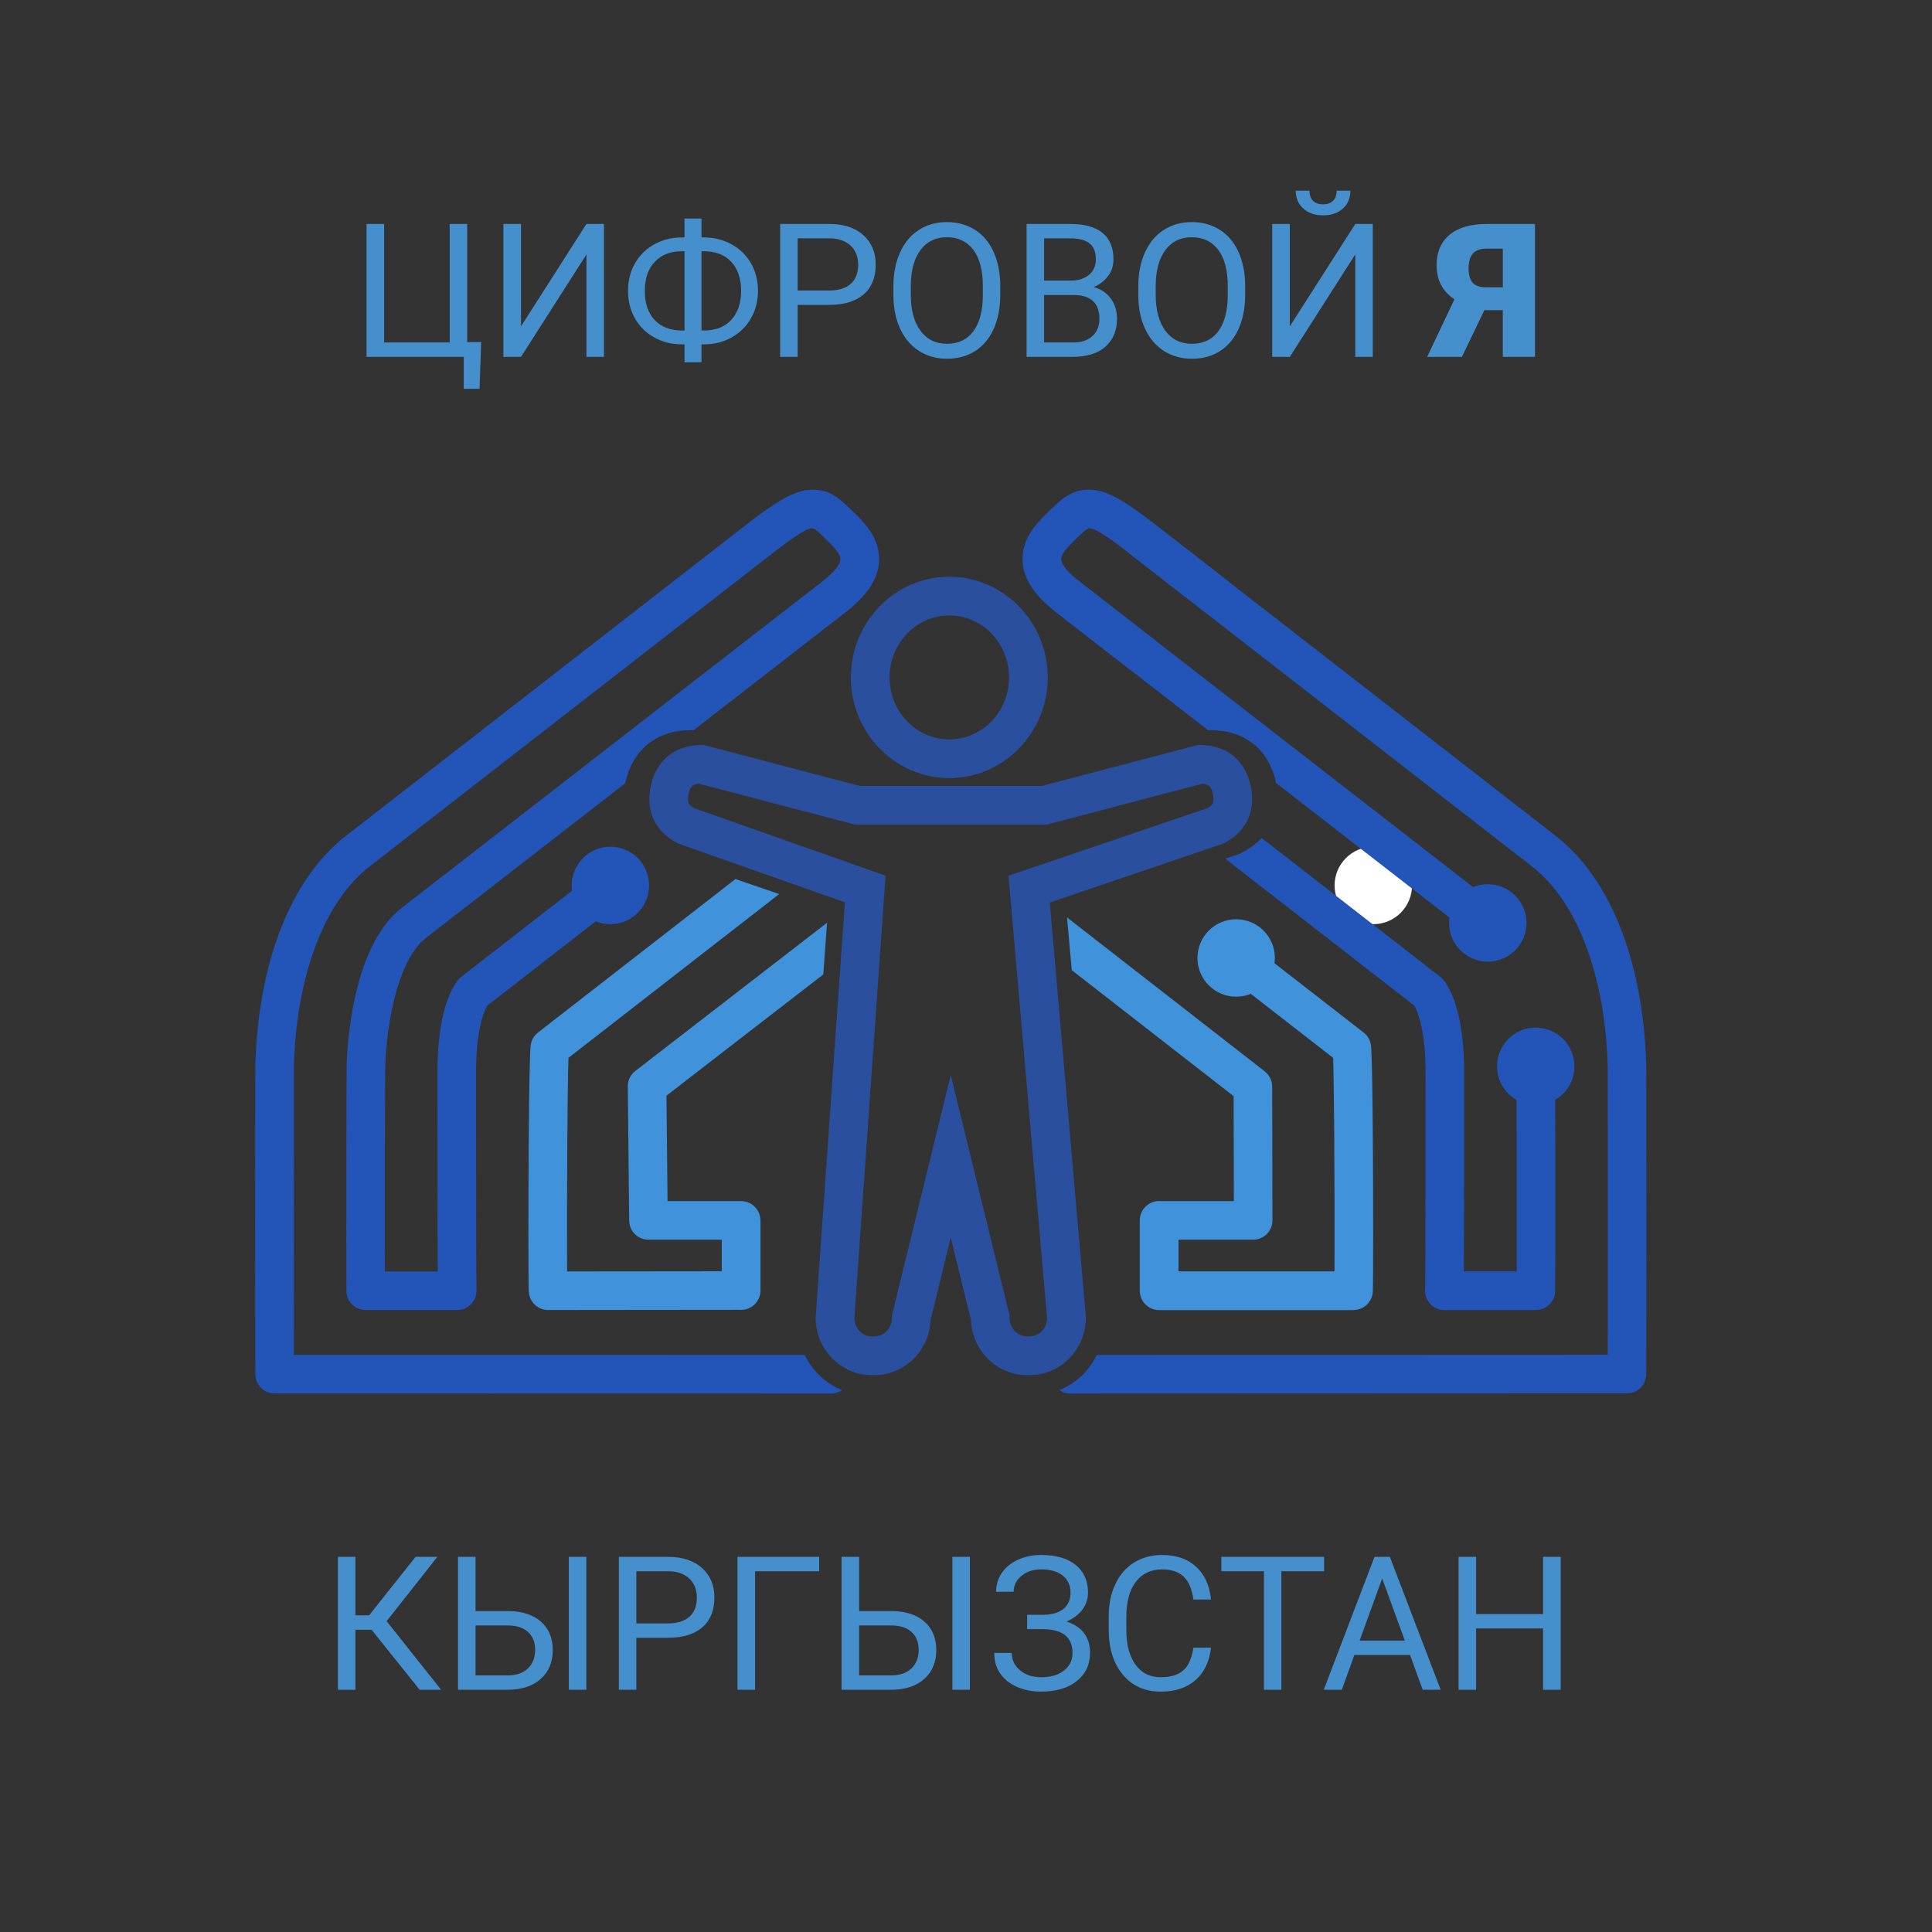 <?xml version="1.0" encoding="UTF-8"?>
<!DOCTYPE svg PUBLIC "-//W3C//DTD SVG 1.1//EN" "http://www.w3.org/Graphics/SVG/1.1/DTD/svg11.dtd">
<!-- Creator: CorelDRAW -->
<svg xmlns="http://www.w3.org/2000/svg" xml:space="preserve" width="100mm" height="100mm" version="1.1" style="shape-rendering:geometricPrecision; text-rendering:geometricPrecision; image-rendering:optimizeQuality; fill-rule:evenodd; clip-rule:evenodd"
viewBox="0 0 10000 10000"
 xmlns:xlink="http://www.w3.org/1999/xlink"
 xmlns:xodm="http://www.corel.com/coreldraw/odm/2003">
 <rect x="0" y="0" width="10000" height="10000" fill="#333333" stroke="none"/>
 <defs>
  <style type="text/css">
   <![CDATA[
    .fil0 {fill:white}
    .fil3 {fill:#2354B7}
    .fil4 {fill:#4092DA}
    .fil6 {fill:#458FCC}
    .fil1 {fill:#2354B7;fill-rule:nonzero}
    .fil5 {fill:#2B4F9F;fill-rule:nonzero}
    .fil2 {fill:#4092DA;fill-rule:nonzero}
   ]]>
  </style>
 </defs>
 <g id="Layer_x0020_1">
  <path class="fil0" d="M7249.95 4441.33c37.58,37.58 58.7,88.56 58.7,141.73 0,110.67 -89.74,200.43 -200.42,200.43 -110.7,0 -200.43,-89.76 -200.43,-200.43 0,-110.68 89.73,-200.42 200.43,-200.42 53.17,0 104.11,21.11 141.72,58.69z"/>
  <path class="fil1" d="M1521.12 7012.85l2644.38 0.49c18.06,37.85 42.56,72.26 72.09,101.76 33.53,33.53 73.54,60.56 117.9,78.98l2.84 1.16c-16.29,11.44 -36.13,18.16 -57.53,18.16 -2.99,0 -5.94,-0.13 -8.86,-0.39l-2868.17 -0.54c-55.11,1.27 -100.84,-42.36 -102.12,-97.47 -0.75,-31.1 -1.13,-414.56 -1.13,-794.11 0,-382.79 0.38,-772.86 1.13,-804.08 6.01,-248.85 48.28,-493.98 129.93,-705.04 77.1,-199.27 189.33,-369.21 339.5,-485.9l2074.65 -1612.63c155.07,-120.53 244.75,-173.96 328.62,-178.15 102.73,-5.16 156.05,47.85 245.87,137.68 73.98,74 116.79,149.98 109.23,240.47 -7.05,84.34 -59.29,167.89 -173.91,257.03 -1.85,1.44 -3.75,2.8 -5.66,4.09l-779.67 605.06 -7.85 0.1 -14.34 0.19c-39.84,0.51 -76,5.8 -108.62,15.67 -33.89,10.26 -64.8,25.64 -92.85,45.91 -29.07,21.01 -53.4,46.02 -73.24,74.87 -19.62,28.54 -34.78,60.39 -45.71,95.42l0.15 0.05 -0.44 1.31 -0.99 2.5c-3.65,12.81 -6.67,25.43 -9.07,37.89l-1034.19 802.57 0.14 0.19c-58.6,45.57 -102.62,126.47 -135.04,221.12 -46.3,135.12 -67.53,293.93 -73.89,426.28 -1.02,21.09 -1.68,223.89 -2.02,454.85 -0.33,229.07 -0.37,485.75 -0.14,622.64l273.45 -0.01c-0.32,-69.85 -0.58,-168.4 -0.79,-277.66 -0.65,-327.5 -0.84,-752.14 -0.58,-775.08 1.04,-91.91 9.1,-180.1 25.13,-255.79 16.24,-76.62 41.09,-143.33 75.69,-193.07 5.93,-8.54 12.95,-15.85 20.75,-21.92l-0.01 0 712.05 -553.47c43.67,-33.94 106.59,-26.06 140.53,17.61 33.94,43.67 26.06,106.59 -17.61,140.53l-698.48 542.91c-15.4,26.79 -27.75,64.28 -37.21,108.89 -13.53,63.87 -20.32,138.3 -21.2,215.88 -0.25,22.88 -0.06,446.63 0.58,773.51 0.39,196.71 0.95,358 1.68,372.4l-0.12 0.01c0.08,1.68 0.12,3.37 0.12,5.07 0,55.13 -44.69,99.82 -99.82,99.82l-471.23 0.01c-55.13,1.29 -100.88,-42.34 -102.16,-97.47 -0.63,-23.47 -0.75,-401.48 -0.27,-724.81 0.34,-236.22 1.01,-443.39 2.01,-464.26 7.13,-148.08 31.23,-326.82 84.08,-481.07 44.21,-129.05 109.03,-243.08 201.58,-315.06l0.16 0.19 0.23 -0.19 2166.7 -1681.45c1.69,-1.51 3.44,-2.96 5.25,-4.37 65.83,-51.2 94.89,-87.8 97.19,-115.33 1.78,-21.38 -18.02,-49.04 -51.3,-82.33 -50.59,-50.59 -80.5,-80.45 -94.76,-79.74 -33.15,1.65 -94.39,42.82 -215.1,136.66l-2074.66 1612.62c-120.32,93.51 -211.77,233.57 -276.08,399.79 -73.2,189.22 -111.14,411.04 -116.62,637.71 -0.22,9.45 -0.34,402.37 -0.34,799.38 0,277.31 0.06,551.12 0.17,691.96zm4155.56 0.47l2644.89 -1c0.23,-133.67 0.36,-386.12 0.39,-645.22 0.05,-400.33 -0.12,-816.62 -0.5,-835.93 -4.6,-228.12 -42.22,-452.16 -115.74,-643.84 -64.4,-167.91 -156.21,-309.3 -277.15,-403.32l-2074.67 -1612.62c-43.66,-33.95 -51.55,-96.87 -17.61,-140.53 33.95,-43.67 96.86,-51.56 140.53,-17.62l2074.66 1612.63c151.45,117.72 264.28,289.25 341.36,490.22 81.5,212.5 123.19,459.92 128.26,711.18 0.39,19.31 0.56,437.57 0.5,839.83 -0.05,371.53 -0.3,729.44 -0.73,747.35 -1.29,55.11 -46.99,98.72 -102.08,97.48l-2869.62 1.08c-2.93,0.26 -5.88,0.39 -8.88,0.39 -21.23,0 -40.93,-6.62 -57.14,-17.89l3.52 -1.43c44.36,-18.42 84.37,-45.45 117.9,-78.98 29.54,-29.51 54.04,-63.91 72.11,-101.78zm2085.17 -2315.37c43.67,33.72 51.72,96.47 18,140.14 -33.72,43.66 -96.46,51.72 -140.13,18l-1034.93 -803.36c-2.39,-12.26 -5.36,-24.69 -8.95,-37.29l-1 -2.5 -0.43 -1.31 0.14 -0.05c-10.94,-35.03 -26.09,-66.88 -45.71,-95.42 -19.84,-28.85 -44.18,-53.86 -73.24,-74.87 -28.05,-20.28 -58.96,-35.65 -92.85,-45.91 -32.63,-9.88 -68.79,-15.16 -108.62,-15.67l-14.32 -0.19 -7.12 -0.1 -785.02 -609.37c-43.67,-33.72 -51.73,-96.46 -18.01,-140.13 33.72,-43.67 96.47,-51.73 140.14,-18.01l2172.05 1686.04zm87.29 824.89c-1.95,-55.13 41.17,-101.4 96.29,-103.35 55.13,-1.94 101.4,41.17 103.35,96.3 0.73,19.34 1.21,277.74 1.37,546.84 0.16,293.49 -0.04,599.67 -0.7,620.9 -1.48,54.22 -45.92,97.14 -99.82,97.12l0 0.36 -473.37 0c-55.34,0 -100.21,-44.88 -100.21,-100.22 0,-3.55 0.19,-7.06 0.55,-10.52 0.66,-32.6 1.16,-184.73 1.52,-367.32 0.63,-326.84 0.83,-750.32 0.58,-773.19 -0.89,-77.58 -7.69,-152.02 -21.23,-215.88 -9.44,-44.59 -21.79,-82.07 -37.18,-108.84l-978.73 -760.77 61.64 -20.36 -0.03 -0.07 5.33 -1.75 4.31 -1.42 4.19 -2.08 7.37 -3.65c37,-18.31 69.22,-40.62 96.22,-67.21 3.4,-3.35 6.71,-6.77 9.94,-10.25l926.25 719.97 -0.01 0c7.8,6.07 14.82,13.38 20.75,21.92 34.59,49.73 59.44,116.44 75.67,193.02 16.04,75.68 24.09,163.88 25.15,255.8 0.26,22.94 0.06,447.29 -0.58,774.76 -0.21,109.19 -0.48,207.72 -0.78,277.63l273.32 0c0.25,-116.72 0.31,-320.25 0.21,-517.95 -0.15,-265.39 -0.63,-520.38 -1.37,-539.79z"/>
  <path class="fil1" d="M6352.58 3004.89c43.67,33.94 51.56,96.86 17.61,140.53 -33.94,43.67 -96.86,51.55 -140.53,17.61l-375.49 -291.87c-120.72,-93.83 -181.95,-134.99 -215.1,-136.64 -14.24,-0.71 -44.17,29.14 -94.76,79.73 -33.29,33.29 -53.09,60.94 -51.3,82.32 2.29,27.53 31.35,64.15 97.18,115.34 1.81,1.41 3.56,2.87 5.25,4.38l371.64 288.41c43.67,33.72 51.72,96.46 18,140.13 -33.72,43.67 -96.47,51.73 -140.14,18.01l-372 -288.69c-1.92,-1.29 -3.81,-2.65 -5.67,-4.1 -114.61,-89.14 -166.86,-172.7 -173.9,-257.04 -7.55,-90.48 35.23,-166.48 109.24,-240.46 89.83,-89.83 143.12,-142.83 245.87,-137.68 83.85,4.19 173.54,57.62 328.61,178.15l375.49 291.87z"/>
  <path class="fil2" d="M6336.95 5037.55c-43.67,-33.94 -51.56,-96.87 -17.62,-140.54 33.94,-43.67 96.87,-51.56 140.54,-17.62l598.41 465.12c24.5,19.04 37.73,47.19 38.65,75.96 4.4,58.26 7.31,256.32 8.88,479.56 2.4,339.17 2.23,740.25 -0.26,785.81 -2.72,53.42 -46.92,94.92 -99.82,94.87l0 0.26 -1006.12 0c-55.34,0 -100.21,-44.87 -100.21,-100.21l0 -364c0,-55.34 44.87,-100.21 100.21,-100.21 2.98,0 5.93,0.14 8.84,0.39l377.88 0.01 -1.03 -543.22 -837.87 -652.21 -24.45 -272.86 1023.5 796.7 -0.2 0.26c23.47,18.27 38.56,46.78 38.56,78.82l1.32 692.33c0,55.13 -44.7,99.82 -99.82,99.82l-386.51 0 0 163.95 807.51 0c0.95,-146.49 0.6,-430.1 -1.17,-679.72 -1.33,-187.22 -3.31,-354.06 -5.87,-425.4l-563.35 -437.87zm-2075.47 6.06l-811.88 627.59 5.61 545.71 380.81 0.02c55.13,0 99.82,44.69 99.82,99.82l0.39 0 0 363c0,55.34 -44.87,100.21 -100.21,100.21 -2.95,0 -5.86,-0.13 -8.75,-0.38l-990.39 1c-53.3,0 -96.84,-41.77 -99.68,-94.35l-0.14 0.01c-2.5,-45.55 -2.67,-446.53 -0.27,-785.77 1.75,-247.16 5.11,-463.54 10.36,-493.68 4.38,-25.67 18.18,-47.36 37.25,-62.17l-0.06 -0.08 1022.22 -794.57 226.48 77.65 -1090.73 847.83c-2.56,71.39 -4.54,238.42 -5.88,425.8 -1.76,249.75 -2.11,533.43 -1.15,679.58l800.52 -0.8 0 -163.47 -379.4 -0.02c-54.77,0.01 -99.39,-44.17 -99.82,-99.03l-7.09 -689.85c-1.61,-31.61 11.77,-63.46 38.71,-84.27l992.66 -767.34 -19.38 267.56z"/>
  <path class="fil3" d="M3300.98 4441.33c37.59,37.58 58.71,88.56 58.71,141.73 0,110.67 -89.74,200.43 -200.42,200.43 -110.7,0 -200.44,-89.76 -200.44,-200.43 0,-110.68 89.74,-200.42 200.44,-200.42 53.16,0 104.11,21.11 141.71,58.69z"/>
  <path class="fil4" d="M6540.07 4816.78c37.61,37.58 58.72,88.55 58.72,141.71 0,110.69 -89.73,200.42 -200.41,200.42 -110.7,0 -200.44,-89.73 -200.44,-200.42 0,-110.68 89.74,-200.43 200.44,-200.43 53.14,0 104.12,21.13 141.69,58.72z"/>
  <path class="fil3" d="M8090.68 5377.59c37.6,37.59 58.71,88.57 58.71,141.73 0,110.69 -89.73,200.42 -200.44,200.42 -110.68,0 -200.42,-89.73 -200.42,-200.42 0,-110.7 89.74,-200.43 200.42,-200.43 53.17,0 104.15,21.11 141.73,58.7z"/>
  <path class="fil3" d="M7842.52 4635.29c37.59,37.62 58.7,88.59 58.7,141.74 0,110.69 -89.74,200.43 -200.44,200.43 -110.68,0 -200.42,-89.74 -200.42,-200.43 0,-110.69 89.74,-200.42 200.42,-200.42 53.17,0 104.15,21.11 141.74,58.68z"/>
  <path class="fil5" d="M4913.49 3827.16c84.95,0 161.99,-35.53 217.79,-92.9 56.47,-58.07 91.47,-138.67 91.47,-227.88 0,-89.22 -34.98,-169.81 -91.47,-227.88 -55.79,-57.35 -132.84,-92.89 -217.79,-92.89 -84.91,0 -161.93,35.54 -217.7,92.89 -56.46,58.06 -91.44,138.66 -91.44,227.88 0,89.22 34.98,169.82 91.44,227.88 55.77,57.37 132.79,92.9 217.7,92.9zm361.04 46.45c-92.48,95.08 -220.19,153.98 -361.04,153.98 -140.82,0 -268.51,-58.9 -360.96,-153.98 -91.77,-94.37 -148.61,-224.31 -148.61,-367.23 0,-142.92 56.84,-272.85 148.61,-367.23 92.46,-95.07 220.14,-153.97 360.96,-153.97 140.85,0 268.57,58.89 361.04,153.97 91.8,94.37 148.65,224.29 148.65,367.23 0,142.93 -56.86,272.86 -148.65,367.23z"/>
  <path class="fil5" d="M6223.65 4056.42l-794.39 208.4 -13.43 3.52 -11.62 0 -966.28 0 -11.61 0 -13.44 -3.52 -794.39 -208.4c-14.67,1.31 -25.48,4.72 -32.74,10.1 -7.74,5.75 -13.91,16.26 -18.72,31.17l0.05 0.02c-7.38,26.68 -7.97,45.97 -2.56,58.71 4.13,9.74 14.2,18.79 29.46,27.18l917.68 323.53 71.88 25.34 -5.34 75.65 -156.03 2213.89c0.25,26.95 10.71,51.05 27.47,68.27 16.27,16.73 38.76,27.09 63.54,27.09l0 0.38 0.68 0 0 -0.02 3.02 -0.08 4.69 0 3.02 0.08 0 0.02 0.69 0 0 -0.38c24.8,0 47.3,-10.36 63.57,-27.09 16.97,-17.44 27.49,-41.92 27.49,-69.26l0 -10.65 3.14 -12.84 204.52 -835.97 97.07 -396.79 97.07 396.79 204.52 835.97 3.14 12.84 0 10.65c0,27.34 10.52,51.82 27.49,69.26 16.27,16.73 38.77,27.09 63.57,27.09l0 0.38 0.69 0 0 -0.02 3.02 -0.08 4.69 0 3.02 0.08 0 0.02 0.68 0 0 -0.38c24.79,0 47.28,-10.37 63.54,-27.09 16.25,-16.7 26.58,-39.87 27.42,-65.82l-192.89 -2213.77 -6.79 -78.02 74.52 -25.32 953.83 -323.98c15.02,-8.33 24.94,-17.3 29.03,-26.95 5.41,-12.74 4.82,-32.03 -2.56,-58.71l0.04 -0.01c-4.8,-14.9 -10.97,-25.43 -18.72,-31.18 -7.25,-5.38 -18.07,-8.79 -32.73,-10.1zm-831.06 11.49l795.15 -208.59 12.65 -3.31 13.58 0.18c64.98,0.87 118.34,17.84 161.4,49.84 44.04,32.72 73.97,78.38 91.5,136.09l0.78 2.35c20.05,72.51 17.16,135.57 -6.05,190.24 -24.07,56.7 -67.34,99.36 -127.22,129.82l-5.65 2.88 -7.66 2.59 -887.59 301.49 186.53 2140.92 0.4 8.61c0,81.08 -32.39,154.9 -84.65,208.61 -52.97,54.46 -126.13,88.17 -206.8,88.17l-0.78 -0.39 -3.03 -0.04 -1.56 0 -0.68 -0.02 -0.67 0.02 -1.56 0 -3.03 0.04 -0.79 0.39c-80.68,0 -153.85,-33.72 -206.83,-88.17 -49.79,-51.15 -81.52,-120.52 -84.44,-197.05l-104.52 -427.24 -104.52 427.24c-2.92,76.53 -34.65,145.9 -84.44,197.05 -52.98,54.46 -126.15,88.17 -206.83,88.17l-0.79 -0.39 -3.03 -0.04 -1.56 0 -0.67 -0.02 -0.68 0.02 -1.56 0 -3.03 0.04 -0.78 0.39c-80.68,0 -153.84,-33.72 -206.8,-88.17 -52.26,-53.71 -84.65,-127.53 -84.65,-208.61l0.4 -6.65 151.1 -2143.91 -853.34 -300.85 -6.95 -2.45 -5.18 -2.63c-59.89,-30.46 -103.15,-73.12 -127.22,-129.82 -23.21,-54.67 -26.12,-117.73 -6.05,-190.24l0.78 -2.35c17.51,-57.71 47.45,-103.36 91.49,-136.09 43.07,-31.99 96.42,-48.97 161.41,-49.84l13.59 -0.18 12.64 3.31 795.15 208.59 943.04 0z"/>
  <g id="_105553376448896">
   <path class="fil6" d="M1897.24 1159.2l91.12 0 0 613.46 339.3 0 0 -613.46 90.63 0 0 611.52 72.25 0 -8.39 241.9 -81.76 0 0 -165.46 -503.15 0 0 -687.96zm1138.22 0l90.63 0 0 687.96 -90.63 0 0 -530.08 -338.82 530.08 -91.12 0 0 -687.96 91.12 0 0 530.08 338.82 -530.08zm595.4 69.67l14.67 0c51.93,0.32 99.34,12.41 142.24,36.28 42.89,23.87 76.11,56.77 99.98,98.86 23.7,41.93 35.64,88.86 35.64,140.62 0,52.25 -11.94,99.5 -35.96,141.92 -23.87,42.41 -56.93,75.47 -99.18,99.18 -42.25,23.86 -89.18,35.95 -140.78,36.6l-16.61 0 0 92.89 -87.9 0 0 -92.89 -13.22 0c-52.57,0 -100.31,-11.94 -143.36,-35.8 -42.91,-23.87 -76.28,-56.93 -100.15,-99.02 -23.7,-42.09 -35.64,-89.5 -35.64,-141.91 0,-52.42 11.94,-99.82 35.64,-141.91 23.87,-42.09 57.24,-75.16 100.15,-99.02 43.05,-23.87 90.79,-35.8 143.36,-35.8l13.22 0 0 -97.73 87.9 0 0 97.73zm-101.12 71.6c-59.18,0 -105.95,18.06 -140.46,54.34 -34.52,36.29 -51.77,86.61 -51.77,150.95 0,64.83 17.1,115.15 51.44,151.11 34.35,35.96 81.61,53.86 141.76,53.86l12.25 0 0 -410.26 -13.22 0zm101.12 0l0 410.26 13.22 0c60.15,0 107.24,-18.38 141.1,-55.31 33.88,-36.94 50.8,-87.09 50.8,-150.47 0,-62.89 -16.92,-112.56 -50.8,-149.33 -33.86,-36.76 -81.43,-55.15 -142.87,-55.15l-11.45 0zm497.83 277.7l0 268.99 -90.63 0 0 -687.96 253.67 0c75.3,0 134.17,19.19 176.9,57.73 42.74,38.39 64.03,89.34 64.03,152.72 0,66.77 -20.81,118.21 -62.57,154.34 -41.78,36.11 -101.61,54.18 -179.34,54.18l-162.06 0zm0 -74.51l163.04 0c48.54,0 85.63,-11.45 111.43,-34.34 25.8,-22.74 38.7,-55.8 38.7,-99.02 0,-40.96 -12.9,-73.7 -38.7,-98.37 -25.8,-24.51 -61.28,-37.25 -106.27,-38.23l-168.2 0 0 269.96zm1048.71 21.78c0,67.4 -11.29,126.27 -34.03,176.58 -22.57,50.32 -54.67,88.7 -96.28,115.15 -41.6,26.44 -90.14,39.67 -145.62,39.67 -54.18,0 -102.08,-13.39 -144.01,-40 -41.93,-26.61 -74.5,-64.5 -97.57,-113.85 -23.21,-49.35 -34.99,-106.44 -35.63,-171.43l0 -49.66c0,-66.12 11.44,-124.66 34.51,-175.47 22.9,-50.64 55.47,-89.5 97.56,-116.43 41.93,-26.93 90.15,-40.48 144.34,-40.48 54.99,0 103.69,13.39 145.62,39.99 42.09,26.62 74.51,65.16 97.08,115.8 22.74,50.64 34.03,109.49 34.03,176.59l0 43.54zm-90.15 -44.52c0,-81.43 -16.44,-144.01 -49.18,-187.55 -32.74,-43.7 -78.54,-65.47 -137.4,-65.47 -57.42,0 -102.57,21.77 -135.47,65.47 -32.89,43.54 -49.83,104.02 -50.79,181.43l0 50.64c0,79.02 16.61,141.11 49.83,186.26 33.21,45.15 79.01,67.73 137.23,67.73 58.7,0 104.02,-21.29 136.11,-64.03 32.09,-42.57 48.7,-103.68 49.67,-183.35l0 -51.13zm226.26 366.24l0 -687.96 224.97 0c74.66,0 130.78,15.49 168.36,46.44 37.57,30.8 56.44,76.61 56.44,137.25 0,32.09 -9.03,60.63 -27.41,85.3 -18.23,24.84 -43.07,44.03 -74.67,57.57 37.25,10.32 66.6,30.16 88.21,59.19 21.61,29.19 32.25,63.86 32.25,104.01 0,61.77 -19.99,110.15 -59.99,145.31 -39.99,35.31 -96.44,52.89 -169.49,52.89l-238.67 0zm90.79 -320.27l0 245.77 149.65 0c42.26,0 75.64,-10.81 99.99,-32.58 24.35,-21.77 36.61,-51.77 36.61,-89.82 0,-82.25 -45,-123.37 -135.14,-123.37l-151.11 0zm0 -74.51l136.92 0c39.66,0 71.44,-10 95.3,-29.84 23.71,-19.83 35.64,-46.6 35.64,-80.63 0,-37.89 -11.12,-65.3 -33.06,-82.4 -22.09,-17.26 -55.63,-25.81 -100.62,-25.81l-134.18 0 0 218.68zm1040.65 73.06c0,67.4 -11.28,126.27 -34.02,176.58 -22.58,50.32 -54.68,88.7 -96.28,115.15 -41.61,26.44 -90.15,39.67 -145.63,39.67 -54.18,0 -102.08,-13.39 -144.01,-40 -41.92,-26.61 -74.5,-64.5 -97.56,-113.85 -23.22,-49.35 -35,-106.44 -35.64,-171.43l0 -49.66c0,-66.12 11.45,-124.66 34.51,-175.47 22.9,-50.64 55.48,-89.5 97.57,-116.43 41.93,-26.93 90.14,-40.48 144.33,-40.48 54.99,0 103.7,13.39 145.62,39.99 42.1,26.62 74.51,65.16 97.09,115.8 22.74,50.64 34.02,109.49 34.02,176.59l0 43.54zm-90.15 -44.52c0,-81.43 -16.44,-144.01 -49.18,-187.55 -32.74,-43.7 -78.54,-65.47 -137.4,-65.47 -57.41,0 -102.57,21.77 -135.47,65.47 -32.89,43.54 -49.83,104.02 -50.79,181.43l0 50.64c0,79.02 16.61,141.11 49.83,186.26 33.21,45.15 79.02,67.73 137.23,67.73 58.71,0 104.02,-21.29 136.11,-64.03 32.09,-42.57 48.71,-103.68 49.67,-183.35l0 -51.13zm660.07 -321.72l90.63 0 0 687.96 -90.63 0 0 -530.08 -338.82 530.08 -91.12 0 0 -687.96 91.12 0 0 530.08 338.82 -530.08zm-25.32 -172.23c0,38.38 -13.07,69.34 -39.03,92.72 -25.97,23.39 -60.15,35 -102.24,35 -42.25,0 -76.44,-11.77 -102.57,-35.31 -26.12,-23.39 -39.19,-54.35 -39.19,-92.41l71.28 0c0,22.09 5.97,39.34 17.91,51.93 12.09,12.41 29.51,18.7 52.57,18.7 21.93,0 39.18,-6.12 51.61,-18.55 12.57,-12.25 18.7,-29.66 18.7,-52.08l70.96 0z"/>
   <path class="fil6" d="M7778.46 1847.16l0 -241.89 -95.3 0 -116.28 241.89 -179.97 0 141.27 -298.02c-61.44,-39.99 -92.24,-98.7 -92.24,-176.1 0,-68.06 22.41,-120.62 67.08,-157.88 44.83,-37.25 109.18,-55.96 193.36,-55.96l248.51 0 0 687.96 -166.43 0zm-177.07 -459.61c0,34.99 7.1,60.32 21.29,76.12 14.19,15.64 37.9,23.54 71.28,23.54l84.5 0 0 -200.29 -83.53 0c-33.06,0 -56.93,8.55 -71.6,25.8 -14.68,17.1 -21.94,42.09 -21.94,74.83z"/>
  </g>
  <path class="fil6" d="M1923.28 8435.61l-83.7 0 0 310.59 -90.63 0 0 -687.96 90.63 0 0 302.86 70.8 0 240.61 -302.86 112.88 0 -262.7 332.7 282.06 355.26 -110.96 0 -248.99 -310.59zm538.15 -96.76l170.93 0c71.93,0.96 127.89,19.35 168.2,55.31 40.32,35.96 60.48,84.66 60.48,146.43 0,62.09 -20.32,111.6 -60.95,148.36 -40.64,36.94 -95.96,55.97 -166.27,57.25l-263.19 0 0 -687.96 90.8 0 0 280.61zm0 74.5l0 258.35 165.77 0c45,0 80.16,-11.94 105.15,-35.97 25,-23.86 37.57,-55.95 37.57,-96.27 0,-38.7 -12.09,-69.34 -36.11,-91.6 -24.2,-22.42 -58.38,-33.87 -102.9,-34.51l-169.48 0zm573.45 332.85l-90.63 0 0 -687.96 90.63 0 0 687.96zm258.84 -268.99l0 268.99 -90.63 0 0 -687.96 253.67 0c75.31,0 134.17,19.19 176.9,57.73 42.74,38.39 64.03,89.35 64.03,152.72 0,66.77 -20.8,118.21 -62.57,154.34 -41.77,36.12 -101.6,54.18 -179.33,54.18l-162.07 0zm0 -74.5l163.04 0c48.54,0 85.63,-11.46 111.43,-34.35 25.81,-22.74 38.71,-55.8 38.71,-99.02 0,-40.96 -12.9,-73.7 -38.71,-98.37 -25.8,-24.51 -61.28,-37.25 -106.27,-38.22l-168.2 0 0 269.96zm946.31 -269.96l-331.73 0 0 613.45 -91.11 0 0 -687.96 422.84 0 0 74.51zm206.58 206.1l170.94 0c71.92,0.96 127.88,19.35 168.2,55.31 40.31,35.96 60.47,84.66 60.47,146.43 0,62.09 -20.32,111.6 -60.95,148.36 -40.64,36.94 -95.96,55.97 -166.27,57.25l-263.19 0 0 -687.96 90.8 0 0 280.61zm0 74.5l0 258.35 165.77 0c45,0 80.16,-11.94 105.15,-35.97 25,-23.86 37.58,-55.95 37.58,-96.27 0,-38.7 -12.09,-69.34 -36.12,-91.6 -24.2,-22.42 -58.38,-33.87 -102.89,-34.51l-169.49 0zm573.45 332.85l-90.63 0 0 -687.96 90.63 0 0 687.96zm520.9 -503.47c0,-36.6 -13.39,-65.63 -40,-87.24 -26.6,-21.62 -64.02,-32.42 -112.24,-32.42 -40.31,0 -74.02,11.13 -101.28,33.38 -27.25,22.26 -40.8,49.68 -40.8,82.57l-90.78 0c0,-36.6 9.99,-69.34 29.99,-98.37 20,-28.87 47.89,-51.61 83.86,-67.73 35.96,-16.29 75.63,-24.35 119.01,-24.35 76.92,0 136.59,17.25 179.17,51.76 42.41,34.52 63.7,82.41 63.7,143.85 0,31.94 -9.67,60.8 -29.19,87.08 -19.51,26.13 -46.76,46.78 -81.76,61.77 80.95,27.25 121.43,80.96 121.43,161.27 0,61.92 -23.06,110.95 -69.02,147.24 -45.96,36.28 -107.41,54.34 -184.33,54.34 -45.64,0 -87.09,-8.06 -124.49,-24.35 -37.26,-16.13 -66.28,-39.35 -87.09,-69.18 -20.81,-30 -31.12,-65.48 -31.12,-106.76l90.63 0c0,35.96 14.35,65.96 43.06,89.82 28.54,24.03 64.99,35.96 109.01,35.96 49.51,0 89.02,-11.45 118.37,-34.51 29.51,-22.89 44.19,-53.22 44.19,-90.95 0,-80.64 -49.83,-121.59 -149.82,-123.2l-84.99 0 0 -74.51 84.67 0c45.96,-0.97 80.79,-11.29 104.34,-31.29 23.71,-19.84 35.48,-47.89 35.48,-84.18zm727.3 285.44c-8.54,72.74 -35.31,128.85 -80.63,168.37 -45.15,39.5 -105.14,59.34 -180.13,59.34 -81.28,0 -146.43,-29.19 -195.46,-87.41 -48.86,-58.38 -73.38,-136.43 -73.38,-234.15l0 -66.12c0,-64.03 11.29,-120.31 34.19,-168.85 22.91,-48.54 55.16,-85.79 97.09,-111.76 41.92,-25.96 90.47,-39.02 145.46,-39.02 73.21,0 131.76,20.32 175.78,61.11 44.18,40.81 69.82,97.25 77.08,169.5l-91.28 0c-7.73,-54.99 -24.82,-94.67 -51.11,-119.18 -26.45,-24.67 -63.22,-36.93 -110.47,-36.93 -57.9,0 -103.37,21.45 -136.27,64.35 -32.9,42.73 -49.35,103.85 -49.35,182.87l0 66.6c0,74.83 15.64,134.18 46.77,178.37 31.29,44.02 74.83,66.11 130.95,66.11 50.31,0 89.02,-11.45 115.94,-34.18 26.94,-22.74 44.84,-62.41 53.54,-119.02l91.28 0zm585.24 -395.42l-221.1 0 0 613.45 -90.15 0 0 -613.45 -220.61 0 0 -74.51 531.86 0 0 74.51zm444.77 433.48l-288.19 0 -64.83 179.97 -93.53 0 262.7 -687.96 79.34 0 263.19 687.96 -93.05 0 -65.63 -179.97zm-260.93 -74.51l233.99 0 -117.24 -321.56 -116.75 321.56zm1040.81 254.48l-91.12 0 0 -317.37 -346.72 0 0 317.37 -90.79 0 0 -687.96 90.79 0 0 296.09 346.72 0 0 -296.09 91.12 0 0 687.96z"/>
 </g>
</svg>
